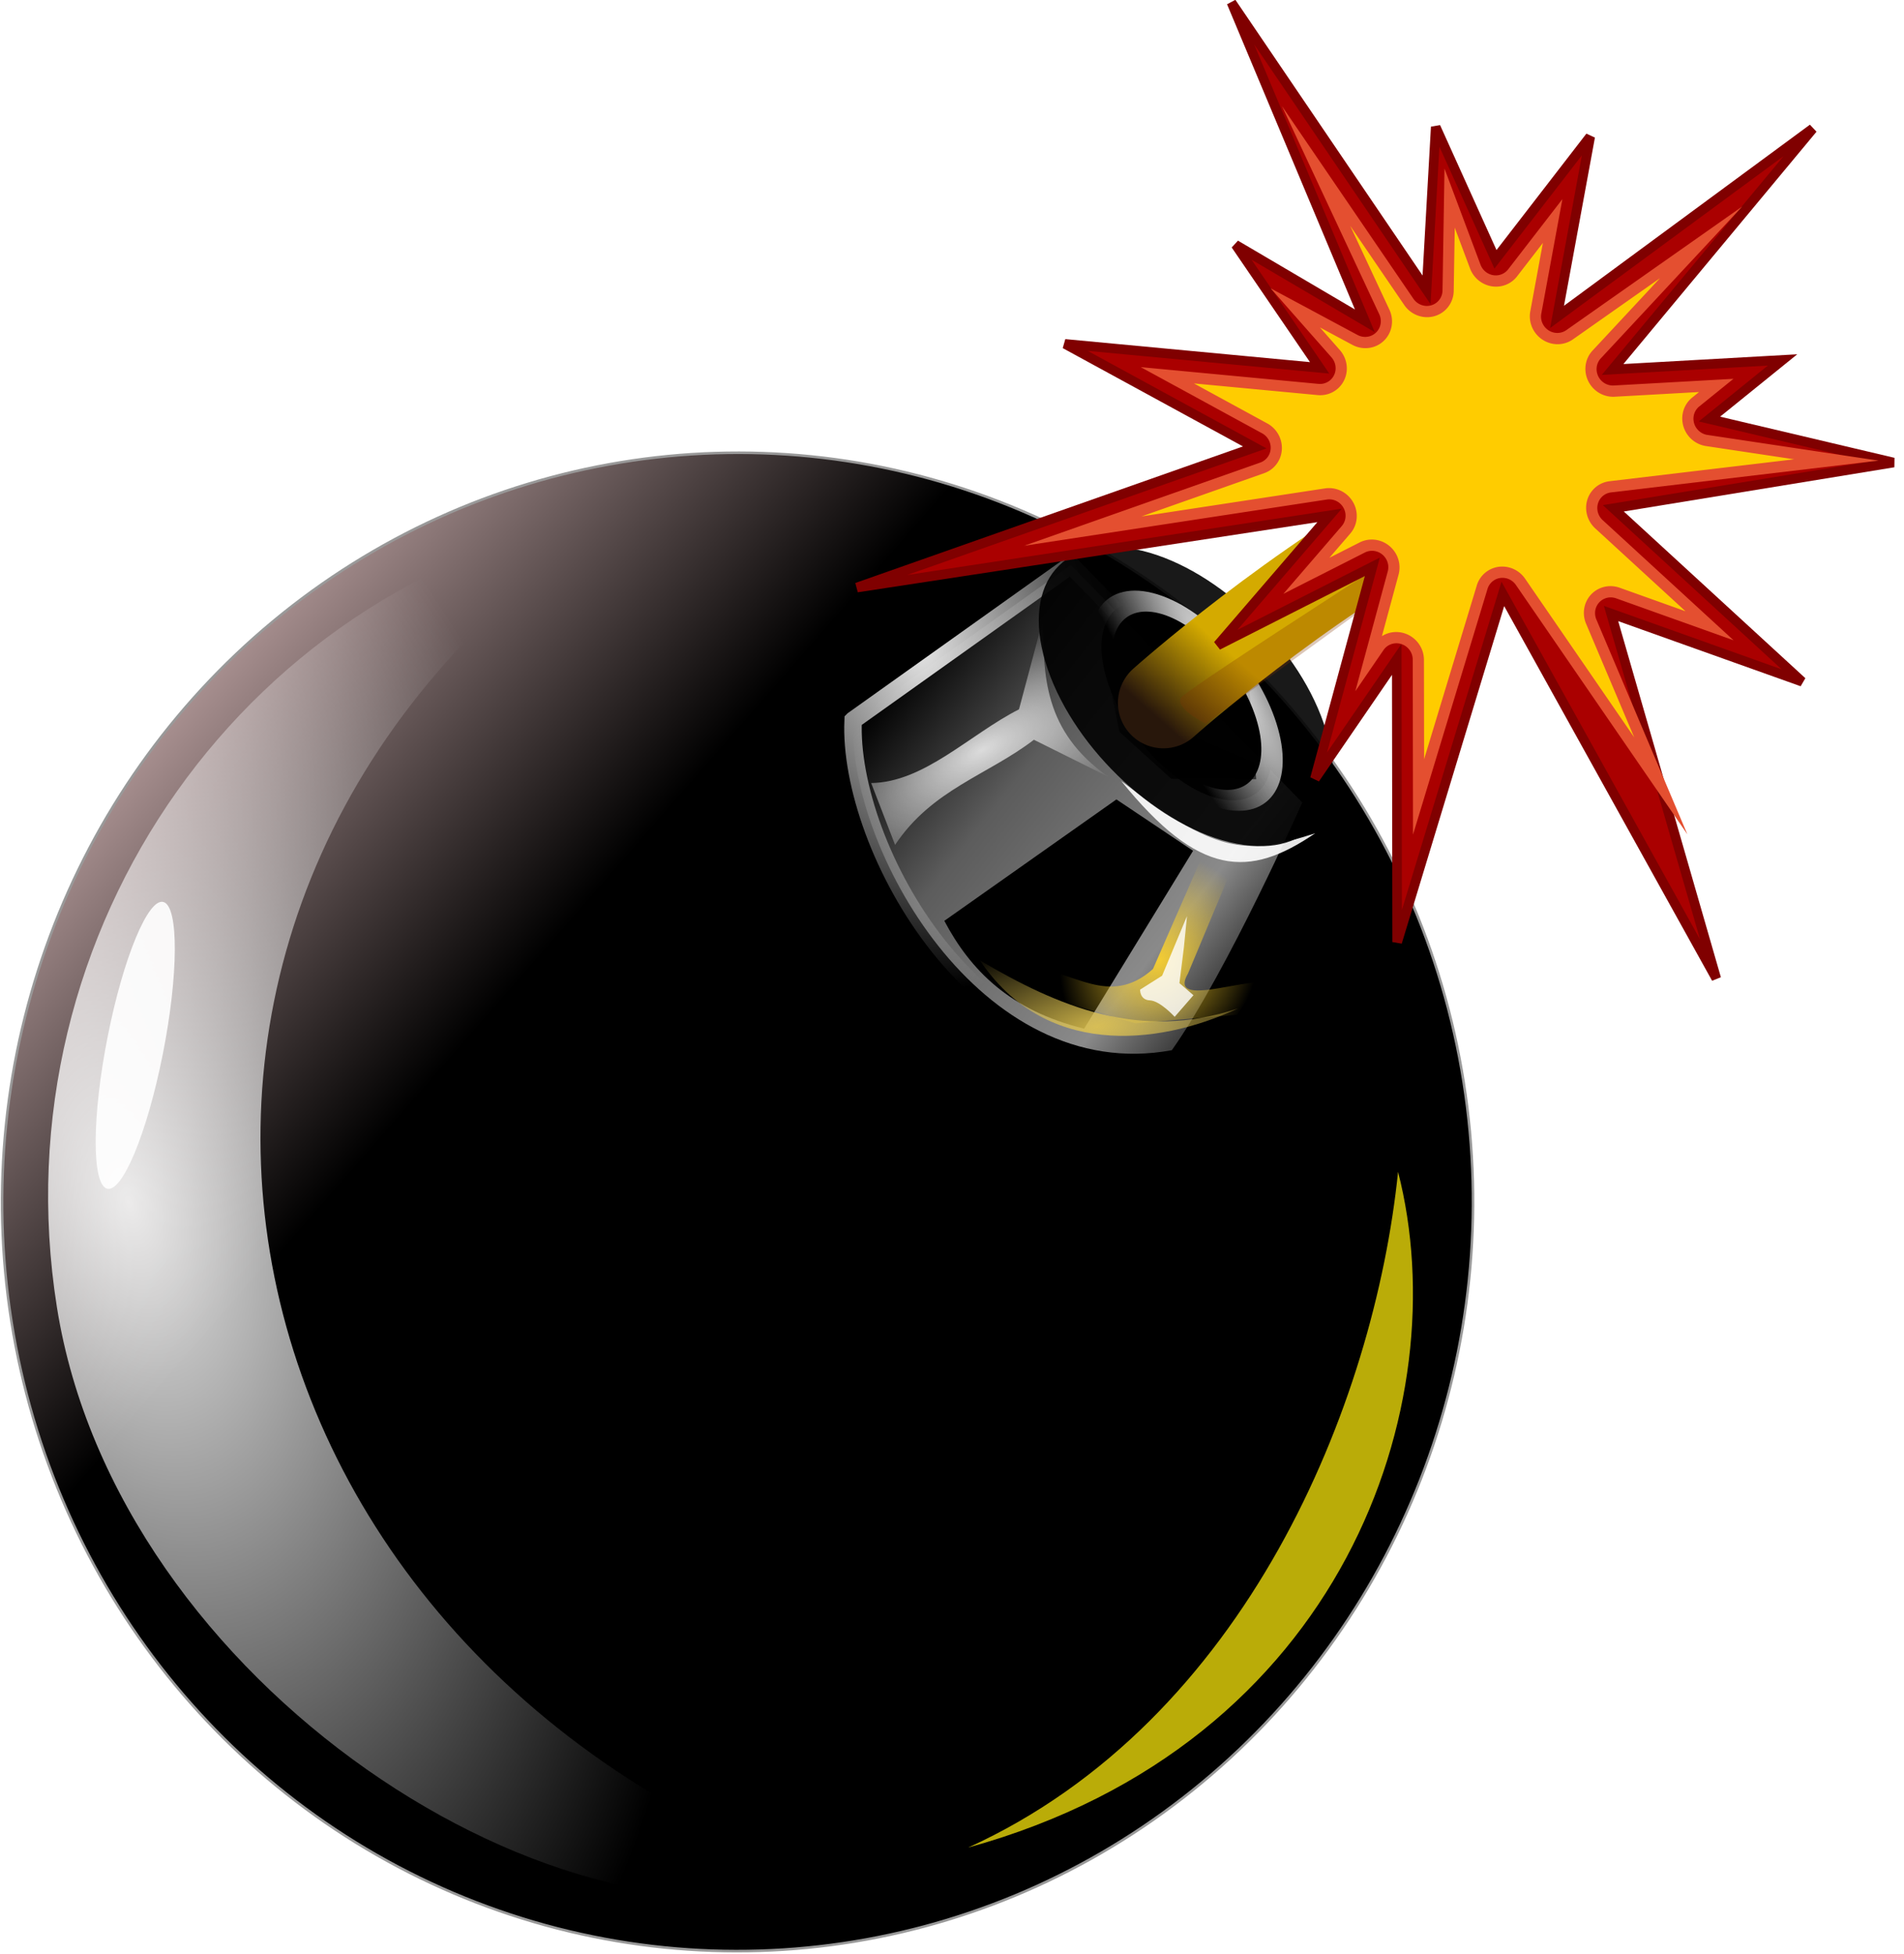 <?xml version="1.0" encoding="UTF-8" standalone="no"?>
<!-- Created with Inkscape (http://www.inkscape.org/) -->

<svg
   xmlns:dc="http://purl.org/dc/elements/1.1/"
   xmlns:cc="http://creativecommons.org/ns#"
   xmlns:rdf="http://www.w3.org/1999/02/22-rdf-syntax-ns#"
   xmlns:svg="http://www.w3.org/2000/svg"
   xmlns="http://www.w3.org/2000/svg"
   xmlns:xlink="http://www.w3.org/1999/xlink"
   xmlns:sodipodi="http://sodipodi.sourceforge.net/DTD/sodipodi-0.dtd"
   xmlns:inkscape="http://www.inkscape.org/namespaces/inkscape"
   width="486.123"
   height="498.796"
   id="svg39622"
   version="1.1"
   inkscape:version="0.91 r13725"
   sodipodi:docname="Bomb.svg">
  <defs
     id="defs39624">
    <linearGradient
       inkscape:collect="always"
       xlink:href="#linearGradient86621"
       id="linearGradient88109"
       gradientUnits="userSpaceOnUse"
       x1="487.904"
       y1="-880.754"
       x2="537.401"
       y2="-819.942" />
    <linearGradient
       inkscape:collect="always"
       id="linearGradient86621">
      <stop
         style="stop-color:#ac9393;stop-opacity:1"
         offset="0"
         id="stop86623" />
      <stop
         style="stop-color:#000000;stop-opacity:1"
         offset="1"
         id="stop86625" />
    </linearGradient>
    <radialGradient
       inkscape:collect="always"
       xlink:href="#linearGradient86632"
       id="radialGradient88111"
       gradientUnits="userSpaceOnUse"
       gradientTransform="matrix(0.288,2.737,-1.546,0.163,-893.916,-1951.941)"
       cx="467.277"
       cy="-793.341"
       fx="467.277"
       fy="-793.341"
       r="65.454" />
    <linearGradient
       inkscape:collect="always"
       id="linearGradient86632">
      <stop
         style="stop-color:#ffffff;stop-opacity:1;"
         offset="0"
         id="stop86634" />
      <stop
         style="stop-color:#ffffff;stop-opacity:0;"
         offset="1"
         id="stop86636" />
    </linearGradient>
    <linearGradient
       inkscape:collect="always"
       xlink:href="#linearGradient86668"
       id="linearGradient88113"
       gradientUnits="userSpaceOnUse"
       x1="441.235"
       y1="-1113.391"
       x2="501.339"
       y2="-1046.924" />
    <linearGradient
       inkscape:collect="always"
       id="linearGradient86668">
      <stop
         style="stop-color:#000000;stop-opacity:1"
         offset="0"
         id="stop86670" />
      <stop
         id="stop86676"
         offset="0.313"
         style="stop-color:#666666;stop-opacity:1" />
      <stop
         style="stop-color:#999999;stop-opacity:1"
         offset="0.737"
         id="stop86678" />
      <stop
         style="stop-color:#999999;stop-opacity:0"
         offset="1"
         id="stop86672" />
    </linearGradient>
    <radialGradient
       inkscape:collect="always"
       xlink:href="#linearGradient86658"
       id="radialGradient88115"
       gradientUnits="userSpaceOnUse"
       gradientTransform="matrix(-0.018,1.501,-1.063,-0.013,-716.629,-1753.468)"
       cx="417.193"
       cy="-1095.941"
       fx="417.193"
       fy="-1095.941"
       r="40.032" />
    <linearGradient
       inkscape:collect="always"
       id="linearGradient86658">
      <stop
         style="stop-color:#ffffff;stop-opacity:1;"
         offset="0"
         id="stop86660" />
      <stop
         style="stop-color:#ffffff;stop-opacity:0;"
         offset="1"
         id="stop86662" />
    </linearGradient>
    <filter
       color-interpolation-filters="sRGB"
       inkscape:collect="always"
       id="filter87026"
       x="-0.177"
       width="1.354"
       y="-0.209"
       height="1.419">
      <feGaussianBlur
         inkscape:collect="always"
         stdDeviation="3.36"
         id="feGaussianBlur87028" />
    </filter>
    <radialGradient
       inkscape:collect="always"
       xlink:href="#linearGradient86684"
       id="radialGradient88117"
       gradientUnits="userSpaceOnUse"
       gradientTransform="matrix(-0.608,-0.587,0.647,-0.671,1445.3,-1474.585)"
       cx="480.34"
       cy="-1049.783"
       fx="480.34"
       fy="-1049.783"
       r="20.153" />
    <linearGradient
       inkscape:collect="always"
       id="linearGradient86684">
      <stop
         style="stop-color:#ffd42a;stop-opacity:1;"
         offset="0"
         id="stop86686" />
      <stop
         style="stop-color:#ffd42a;stop-opacity:0;"
         offset="1"
         id="stop86688" />
    </linearGradient>
    <filter
       color-interpolation-filters="sRGB"
       inkscape:collect="always"
       id="filter86770"
       x="-0.302"
       width="1.604"
       y="-0.183"
       height="1.366">
      <feGaussianBlur
         inkscape:collect="always"
         stdDeviation="1.294"
         id="feGaussianBlur86772" />
    </filter>
    <radialGradient
       inkscape:collect="always"
       xlink:href="#linearGradient86776"
       id="radialGradient88119"
       gradientUnits="userSpaceOnUse"
       gradientTransform="matrix(-0.034,0.757,-1.837,-0.084,-1424.197,-1478.684)"
       cx="461.387"
       cy="-1034.978"
       fx="461.387"
       fy="-1034.978"
       r="21.92" />
    <linearGradient
       inkscape:collect="always"
       id="linearGradient86776">
      <stop
         style="stop-color:#dfc350;stop-opacity:1;"
         offset="0"
         id="stop86778" />
      <stop
         style="stop-color:#dfc350;stop-opacity:0;"
         offset="1"
         id="stop86780" />
    </linearGradient>
    <radialGradient
       inkscape:collect="always"
       xlink:href="#linearGradient86804"
       id="radialGradient88121"
       gradientUnits="userSpaceOnUse"
       gradientTransform="matrix(1.814,-0.644,0.278,0.783,-56.535,46.715)"
       cx="445.534"
       cy="-1089.478"
       fx="445.534"
       fy="-1089.478"
       r="20.86" />
    <linearGradient
       inkscape:collect="always"
       id="linearGradient86804">
      <stop
         style="stop-color:#ffffff;stop-opacity:1;"
         offset="0"
         id="stop86806" />
      <stop
         style="stop-color:#ffffff;stop-opacity:0;"
         offset="1"
         id="stop86808" />
    </linearGradient>
    <filter
       color-interpolation-filters="sRGB"
       inkscape:collect="always"
       id="filter86852"
       x="-0.121"
       width="1.242"
       y="-0.145"
       height="1.291">
      <feGaussianBlur
         inkscape:collect="always"
         stdDeviation="2.1"
         id="feGaussianBlur86854" />
    </filter>
    <radialGradient
       inkscape:collect="always"
       xlink:href="#linearGradient86786"
       id="radialGradient88123"
       gradientUnits="userSpaceOnUse"
       gradientTransform="matrix(1.534,2.429,-0.146,2.511,-415.101,511.112)"
       cx="476.071"
       cy="-1098.829"
       fx="476.071"
       fy="-1098.829"
       r="23.934" />
    <linearGradient
       inkscape:collect="always"
       id="linearGradient86786">
      <stop
         style="stop-color:#ffffff;stop-opacity:1;"
         offset="0"
         id="stop86788" />
      <stop
         style="stop-color:#ffffff;stop-opacity:0;"
         offset="1"
         id="stop86790" />
    </linearGradient>
    <linearGradient
       inkscape:collect="always"
       xlink:href="#linearGradient86898"
       id="linearGradient88125"
       gradientUnits="userSpaceOnUse"
       x1="476.236"
       y1="-1080.865"
       x2="489.671"
       y2="-1102.431" />
    <linearGradient
       inkscape:collect="always"
       id="linearGradient86898">
      <stop
         style="stop-color:#000000;stop-opacity:1;"
         offset="0"
         id="stop86900" />
      <stop
         style="stop-color:#000000;stop-opacity:0;"
         offset="1"
         id="stop86902" />
    </linearGradient>
    <linearGradient
       inkscape:collect="always"
       xlink:href="#linearGradient87785"
       id="linearGradient88127"
       gradientUnits="userSpaceOnUse"
       x1="461.75"
       y1="-1141.75"
       x2="451.5"
       y2="-1125.5"
       gradientTransform="matrix(1.331,0.258,-0.287,1.197,-488.438,1422.326)" />
    <linearGradient
       inkscape:collect="always"
       id="linearGradient87785">
      <stop
         style="stop-color:#d4aa00;stop-opacity:1;"
         offset="0"
         id="stop87787" />
      <stop
         style="stop-color:#28170b;stop-opacity:1"
         offset="1"
         id="stop87789" />
    </linearGradient>
    <filter
       color-interpolation-filters="sRGB"
       inkscape:collect="always"
       id="filter87043">
      <feGaussianBlur
         inkscape:collect="always"
         stdDeviation="3.422"
         id="feGaussianBlur87045" />
    </filter>
    <filter
       inkscape:collect="always"
       id="filter40309"
       color-interpolation-filters="sRGB">
      <feGaussianBlur
         inkscape:collect="always"
         stdDeviation="1.518"
         id="feGaussianBlur40311" />
    </filter>
  </defs>
  <sodipodi:namedview
     id="base"
     pagecolor="#ffffff"
     bordercolor="#666666"
     borderopacity="1.0"
     inkscape:pageopacity="0.0"
     inkscape:pageshadow="2"
     inkscape:zoom="1.4142136"
     inkscape:cx="110.32192"
     inkscape:cy="235.74093"
     inkscape:document-units="px"
     inkscape:current-layer="layer1"
     showgrid="false"
     fit-margin-top="0"
     fit-margin-left="0"
     fit-margin-right="0"
     fit-margin-bottom="0"
     inkscape:window-width="1920"
     inkscape:window-height="1138"
     inkscape:window-x="-8"
     inkscape:window-y="-8"
     inkscape:window-maximized="1" />
  <g
     inkscape:label="Layer 1"
     inkscape:groupmode="layer"
     id="layer1"
     transform="translate(-143.018,-10.981)">
    <g
       id="g3436">
      <g
         transform="matrix(1.421,-0.234,0.229,1.447,6.317,1889.455)"
         id="g87748">
        <circle
           style="fill:url(#linearGradient88109);fill-opacity:1;fill-rule:evenodd;stroke:#999999;stroke-width:0.446;stroke-linecap:round;stroke-linejoin:round;stroke-miterlimit:4;stroke-dasharray:none;stroke-dashoffset:0;stroke-opacity:1"
           id="path86619"
           transform="translate(-187.383,-237.588)"
           cx="580.888"
           cy="-784.941"
           r="130.461" />
        <path
           transform="matrix(0.924,0,0,0.924,-144.794,-298.462)"
           style="opacity:0.902;fill:url(#radialGradient88111);fill-opacity:1;fill-rule:evenodd;stroke:none;stroke-width:0.446;stroke-linecap:round;stroke-linejoin:round;stroke-miterlimit:4;stroke-dashoffset:0;stroke-opacity:1"
           d="m 580.888,-654.479 c -54.313,8.811 -130.461,-58.409 -130.461,-130.461 0,-72.052 58.409,-130.461 130.461,-130.461 -119.459,52.839 -116.406,198.469 0,260.922 z"
           id="path86629"
           inkscape:connector-curvature="0"
           sodipodi:nodetypes="cscc" />
        <ellipse
           style="opacity:0.902;fill:#ffffff;fill-opacity:1;fill-rule:evenodd;stroke:none"
           id="path86652"
           transform="matrix(0.462,0.234,-0.22,0.586,-73.851,-516.666)"
           inkscape:transform-center-x="-4.2426407"
           inkscape:transform-center-y="-9.1923882"
           cx="290.621"
           cy="-1054.348"
           rx="9.899"
           ry="40.659" />
        <path
           style="opacity:0.902;fill:url(#linearGradient88113);fill-opacity:1;fill-rule:evenodd;stroke:url(#radialGradient88115);stroke-width:3.1;stroke-miterlimit:4;stroke-dasharray:none"
           d="m 427.092,-1102.078 42.426,-20.506 33.941,47.376 c 0,0 -17.729,26.896 -29.698,38.891 -34.57,0.678 -51.194,-44.132 -46.669,-65.761 z"
           id="path86654"
           inkscape:connector-curvature="0"
           sodipodi:nodetypes="ccccc" />
        <path
           style="opacity:0.902;fill:#ffffff;fill-opacity:1;fill-rule:evenodd;stroke:none"
           d="m 472.347,-1084.047 c 10.977,18.756 19.677,20.383 32.527,14.496 -13.069,1.966 -18.048,0.529 -32.527,-14.496 z"
           id="path86680"
           inkscape:connector-curvature="0"
           sodipodi:nodetypes="ccc" />
        <path
           style="fill:#000000;fill-opacity:1;fill-rule:evenodd;stroke:none;filter:url(#filter87026)"
           d="m 471,-1081 -33.5,16 c 3.195,9.202 9.013,17.28 21.5,22.5 l 24,-27.5 z"
           id="path86908"
           inkscape:connector-curvature="0"
           sodipodi:nodetypes="ccccc" />
        <path
           style="opacity:0.902;fill:url(#radialGradient88117);fill-opacity:1;fill-rule:evenodd;stroke:none"
           d="m 488.964,-1065.308 -10.253,16.264 c -4.128,4.93 7.229,2.821 12.374,3.535 l -4.95,4.95 -18.031,-1.414 -17.324,-8.132 0.707,-4.243 c 7.036,1.317 12.468,9.053 21.213,3.535 l 12.021,-18.385 z"
           id="path86682"
           inkscape:connector-curvature="0"
           sodipodi:nodetypes="cccccccccc" />
        <path
           style="opacity:0.902;fill:#ffffff;fill-opacity:1;fill-rule:evenodd;stroke:none;filter:url(#filter86770)"
           d="m 479.065,-1045.156 -2.121,-2.475 1.768,-6.01 1.414,-5.303 -6.01,9.546 -4.243,1.768 c 0,0 -0.354,1.768 1.414,2.121 1.768,0.354 3.889,3.535 3.889,3.535 z"
           id="path86692"
           inkscape:connector-curvature="0" />
        <path
           style="opacity:0.902;fill:url(#radialGradient88119);fill-opacity:1;fill-rule:evenodd;stroke:none"
           d="m 442.649,-1057.177 c 8.518,18.237 28.259,19.847 43.841,15.556 -18.067,2.873 -31.363,-5.388 -43.841,-15.556 z"
           id="path86774"
           inkscape:connector-curvature="0"
           sodipodi:nodetypes="ccc" />
        <path
           style="opacity:0.902;fill:url(#radialGradient88121);fill-opacity:1;fill-rule:evenodd;stroke:none;filter:url(#filter86852)"
           d="m 470.226,-1085.107 -12.021,-8.485 c -9.027,4.763 -19.226,5.642 -27.224,14.142 l -2.475,-11.314 c 9.31,1.39 18.62,-5.582 27.931,-8.485 l 6.718,-14.849 c -1.515,9.664 -3.052,19.328 7.071,28.991 z"
           id="path86794"
           inkscape:connector-curvature="0"
           sodipodi:nodetypes="ccccccc" />
        <path
           style="opacity:0.902;fill:#e4d30a;fill-opacity:1;fill-rule:evenodd;stroke:none;filter:url(#filter40309)"
           d="m 416,-905 c 52.22,-13.894 83.422,-64.824 94,-104 3.979,41.533 -25.314,96.798 -94,104 z"
           id="path86856"
           inkscape:connector-curvature="0"
           sodipodi:nodetypes="ccc" />
        <g
           id="g87383"
           transform="translate(-58,66)">
          <ellipse
             transform="matrix(1.104,0.404,0.182,1.022,229.917,-246.371)"
             id="path86656"
             style="opacity:0.902;fill:#000000;fill-opacity:1;fill-rule:evenodd;stroke:none"
             cx="462.448"
             cy="-1079.451"
             rx="21.213"
             ry="26.163" />
          <ellipse
             style="opacity:0.902;fill:#000000;fill-opacity:1;fill-rule:evenodd;stroke:url(#radialGradient88123);stroke-width:5.441;stroke-miterlimit:4;stroke-dasharray:none"
             id="path86784"
             transform="matrix(0.63,0.267,0.104,0.675,364.968,-556.817)"
             cx="462.448"
             cy="-1079.451"
             rx="21.213"
             ry="26.163" />
        </g>
        <path
           style="fill:url(#linearGradient88125);fill-opacity:1;fill-rule:evenodd;stroke:none"
           d="m 480.125,-1112.331 17.324,14.849 -1.414,16.971 -14.849,-2.475 -7.778,-9.546 -0.707,-15.556 z"
           id="path86896"
           inkscape:connector-curvature="0" />
      </g>
      <path
         sodipodi:nodetypes="cc"
         inkscape:connector-curvature="0"
         id="path87783"
         d="m 440.06,190.371 c 0,0 34.573,-30.875 71.217,-50.076"
         style="fill:none;stroke:url(#linearGradient88127);stroke-width:23.239;stroke-linecap:round;stroke-linejoin:round;stroke-miterlimit:4;stroke-dasharray:none;stroke-dashoffset:0;stroke-opacity:1" />
      <path
         inkscape:connector-curvature="0"
         id="path87793"
         d="m 522.264,138.04 -2.073,7.238 -69.356,50.4 c 0,0 -8.185,-4.036 -6.19,-6.704 1.995,-2.669 77.619,-50.934 77.619,-50.934 z"
         style="opacity:0.274;fill:#803300;fill-opacity:1;fill-rule:evenodd;stroke:none" />
      <g
         transform="matrix(0.599,0.568,-0.553,0.59,-491.753,441.646)"
         id="g87051">
        <path
           style="fill:#aa0000;fill-opacity:1;fill-rule:evenodd;stroke:#800000;stroke-width:3;stroke-miterlimit:4;stroke-dasharray:none"
           inkscape:transform-center-x="-13.423636"
           inkscape:transform-center-y="-8.1719401"
           d="m 718.803,-1014.33 -59.895,-64.692 6.769,45.098 -31.846,-60.989 -18.293,51.554 -2.229,-54.043 -91.399,119.2 60.136,-118.516 -64.72,17.524 62.54,-49.844 -44.982,-9.934 45.245,-10.659 -97.426,-43.938 104.789,23.433 -32.361,-39.287 41.462,17.325 -4.566,-48.688 30.643,48.502 17.89,-98.701 5.758,98.677 36.337,-39.11 -3.997,29.426 50.732,-30.04 -53.552,71.36 79.291,-1.307 -57.554,25.9 100.929,60.739 -129.494,-41.721 z"
           id="path87030"
           inkscape:connector-curvature="0"
           sodipodi:nodetypes="ccccccccccccccccccccccccccccc" />
        <path
           sodipodi:type="inkscape:offset"
           inkscape:radius="-5.0045571"
           inkscape:original="M 645.96875 -1306.75 L 622.65625 -1192.2812 L 592.03125 -1240.7812 L 596.59375 -1192.0938 L 544.78125 -1217.9375 L 587.5 -1170.125 L 457.90625 -1198.7812 L 580.125 -1149.625 L 524.375 -1134.125 L 579.875 -1129.0312 L 517.3125 -1079.1875 L 582.03125 -1096.7188 L 521.90625 -978.1875 L 613.3125 -1097.4062 L 615.53125 -1043.3438 L 633.84375 -1094.9062 L 665.6875 -1033.9375 L 658.90625 -1079.0312 L 718.8125 -1014.3438 L 669 -1117.0625 L 807.78125 -1086.9062 L 697.5625 -1136.0938 L 755.125 -1161.9688 L 675.84375 -1160.6562 L 753.1875 -1254.9375 L 678.65625 -1202 L 682.65625 -1231.4062 L 646.3125 -1192.3125 L 645.96875 -1306.75 z "
           style="fill:#e44f30;fill-opacity:1;fill-rule:evenodd;stroke:none;filter:url(#filter87043)"
           id="path87037"
           d="m 641.111,-1257.822 -13.551,66.539 a 5.005,5.005 0 0 1 -9.137,1.674 l -19.459,-30.816 2.611,27.865 a 5.005,5.005 0 0 1 -7.217,4.945 l -28.457,-14.193 25.33,28.35 a 5.005,5.005 0 0 1 -4.812,8.221 l -70.422,-15.572 65.994,26.543 a 5.005,5.005 0 0 1 -0.527,9.465 l -29.451,8.188 28.318,2.6 a 5.005,5.005 0 0 1 2.662,8.898 l -43.652,34.777 41.381,-11.209 a 5.005,5.005 0 0 1 5.771,7.094 l -35.68,70.34 58.527,-76.336 a 5.005,5.005 0 0 1 8.971,2.84 l 1.158,28.219 9.656,-27.189 a 5.005,5.005 0 0 1 9.152,-0.641 l 18.018,34.498 -2.34,-15.562 a 5.005,5.005 0 0 1 8.621,-4.144 l 37.059,40.016 -35.141,-72.463 a 5.005,5.005 0 0 1 5.566,-7.074 l 91.418,19.865 -65.957,-29.436 a 5.005,5.005 0 0 1 -0.014,-9.135 l 35.381,-15.904 -54.965,0.91 a 5.005,5.005 0 0 1 -3.951,-8.178 l 53.635,-65.381 -44.055,31.291 a 5.005,5.005 0 0 1 -7.857,-4.754 l 1.871,-13.756 -25.59,27.525 a 5.005,5.005 0 0 1 -8.67,-3.393 l -0.197,-65.525 z" />
        <path
           d="m 637.705,-1223.514 -6.707,32.932 a 8.514,8.514 0 0 1 -15.541,2.846 l -11.629,-18.418 1.242,13.266 a 8.514,8.514 0 0 1 -12.277,8.414 l -12.08,-6.025 13.137,14.703 a 8.514,8.514 0 0 1 -8.188,13.984 l -28.928,-6.396 26.568,10.686 a 8.514,8.514 0 0 1 -0.896,16.102 l -11.014,3.062 9.26,0.85 a 8.514,8.514 0 0 1 4.527,15.137 l -30.393,24.215 25.018,-6.777 a 8.514,8.514 0 0 1 9.818,12.068 l -18.537,36.545 35.471,-46.264 a 8.514,8.514 0 0 1 15.262,4.83 l 0.414,10.102 3.588,-10.102 a 8.514,8.514 0 0 1 15.57,-1.092 l 9.264,17.734 a 8.514,8.514 0 0 1 14.498,-3.703 l 21.043,22.721 -24.855,-51.252 a 8.514,8.514 0 0 1 9.469,-12.035 l 58.203,12.646 -34.918,-15.582 a 8.514,8.514 0 0 1 -0.021,-15.541 l 19.828,-8.912 -37.916,0.627 a 8.514,8.514 0 0 1 -6.723,-13.912 l 37.01,-45.115 -22.686,16.113 a 8.514,8.514 0 0 1 -13.365,-8.09 l 0.379,-2.785 -18.053,19.418 a 8.514,8.514 0 0 1 -14.748,-5.771 l -0.094,-31.227 z"
           id="path87047"
           style="fill:#ffcc00;fill-opacity:1;fill-rule:evenodd;stroke:none;filter:url(#filter87043)"
           inkscape:original="M 645.96875 -1306.75 L 622.65625 -1192.2812 L 592.03125 -1240.7812 L 596.59375 -1192.0938 L 544.78125 -1217.9375 L 587.5 -1170.125 L 457.90625 -1198.7812 L 580.125 -1149.625 L 524.375 -1134.125 L 579.875 -1129.0312 L 517.3125 -1079.1875 L 582.03125 -1096.7188 L 521.90625 -978.1875 L 613.3125 -1097.4062 L 615.53125 -1043.3438 L 633.84375 -1094.9062 L 665.6875 -1033.9375 L 658.90625 -1079.0312 L 718.8125 -1014.3438 L 669 -1117.0625 L 807.78125 -1086.9062 L 697.5625 -1136.0938 L 755.125 -1161.9688 L 675.84375 -1160.6562 L 753.1875 -1254.9375 L 678.65625 -1202 L 682.65625 -1231.4062 L 646.3125 -1192.3125 L 645.96875 -1306.75 z "
           inkscape:radius="-8.5135708"
           sodipodi:type="inkscape:offset" />
        <path
           sodipodi:type="inkscape:offset"
           inkscape:radius="-16.740454"
           inkscape:original="M 645.96875 -1306.75 L 622.65625 -1192.2812 L 592.03125 -1240.7812 L 596.59375 -1192.0938 L 544.78125 -1217.9375 L 587.5 -1170.125 L 457.90625 -1198.7812 L 580.125 -1149.625 L 524.375 -1134.125 L 579.875 -1129.0312 L 517.3125 -1079.1875 L 582.03125 -1096.7188 L 521.90625 -978.1875 L 613.3125 -1097.4062 L 615.53125 -1043.3438 L 633.84375 -1094.9062 L 665.6875 -1033.9375 L 658.90625 -1079.0312 L 718.8125 -1014.3438 L 669 -1117.0625 L 807.78125 -1086.9062 L 697.5625 -1136.0938 L 755.125 -1161.9688 L 675.84375 -1160.6562 L 753.1875 -1254.9375 L 678.65625 -1202 L 682.65625 -1231.4062 L 646.3125 -1192.3125 L 645.96875 -1306.75 z "
           style="fill:#ffcc00;fill-opacity:1;fill-rule:evenodd;stroke:none;filter:url(#filter87043)"
           id="path87049"
           d="m 667.012,-1189.992 -8.439,9.078 a 16.742,16.742 0 0 1 -24.076,0.449 16.742,16.742 0 0 1 -24.795,-1.248 16.742,16.742 0 0 1 -6.789,5.104 16.742,16.742 0 0 1 -7.16,21.033 16.742,16.742 0 0 1 -2.58,16.406 16.742,16.742 0 0 1 -2.865,23.232 l -3.875,3.088 a 16.742,16.742 0 0 1 10.734,8.99 l 2.861,-3.732 a 16.742,16.742 0 0 1 25.146,-1.619 16.742,16.742 0 0 1 23.508,6.555 l 4.197,8.035 a 16.742,16.742 0 0 1 7.902,-1.023 l -6.844,-14.113 a 16.742,16.742 0 0 1 18.617,-23.664 l 8.936,1.941 a 16.742,16.742 0 0 1 1.357,-12.549 l -6.727,0.111 a 16.742,16.742 0 0 1 -13.221,-27.355 l 11.867,-14.467 a 16.742,16.742 0 0 1 -7.756,-4.252 z" />
      </g>
    </g>
  </g>
</svg>
